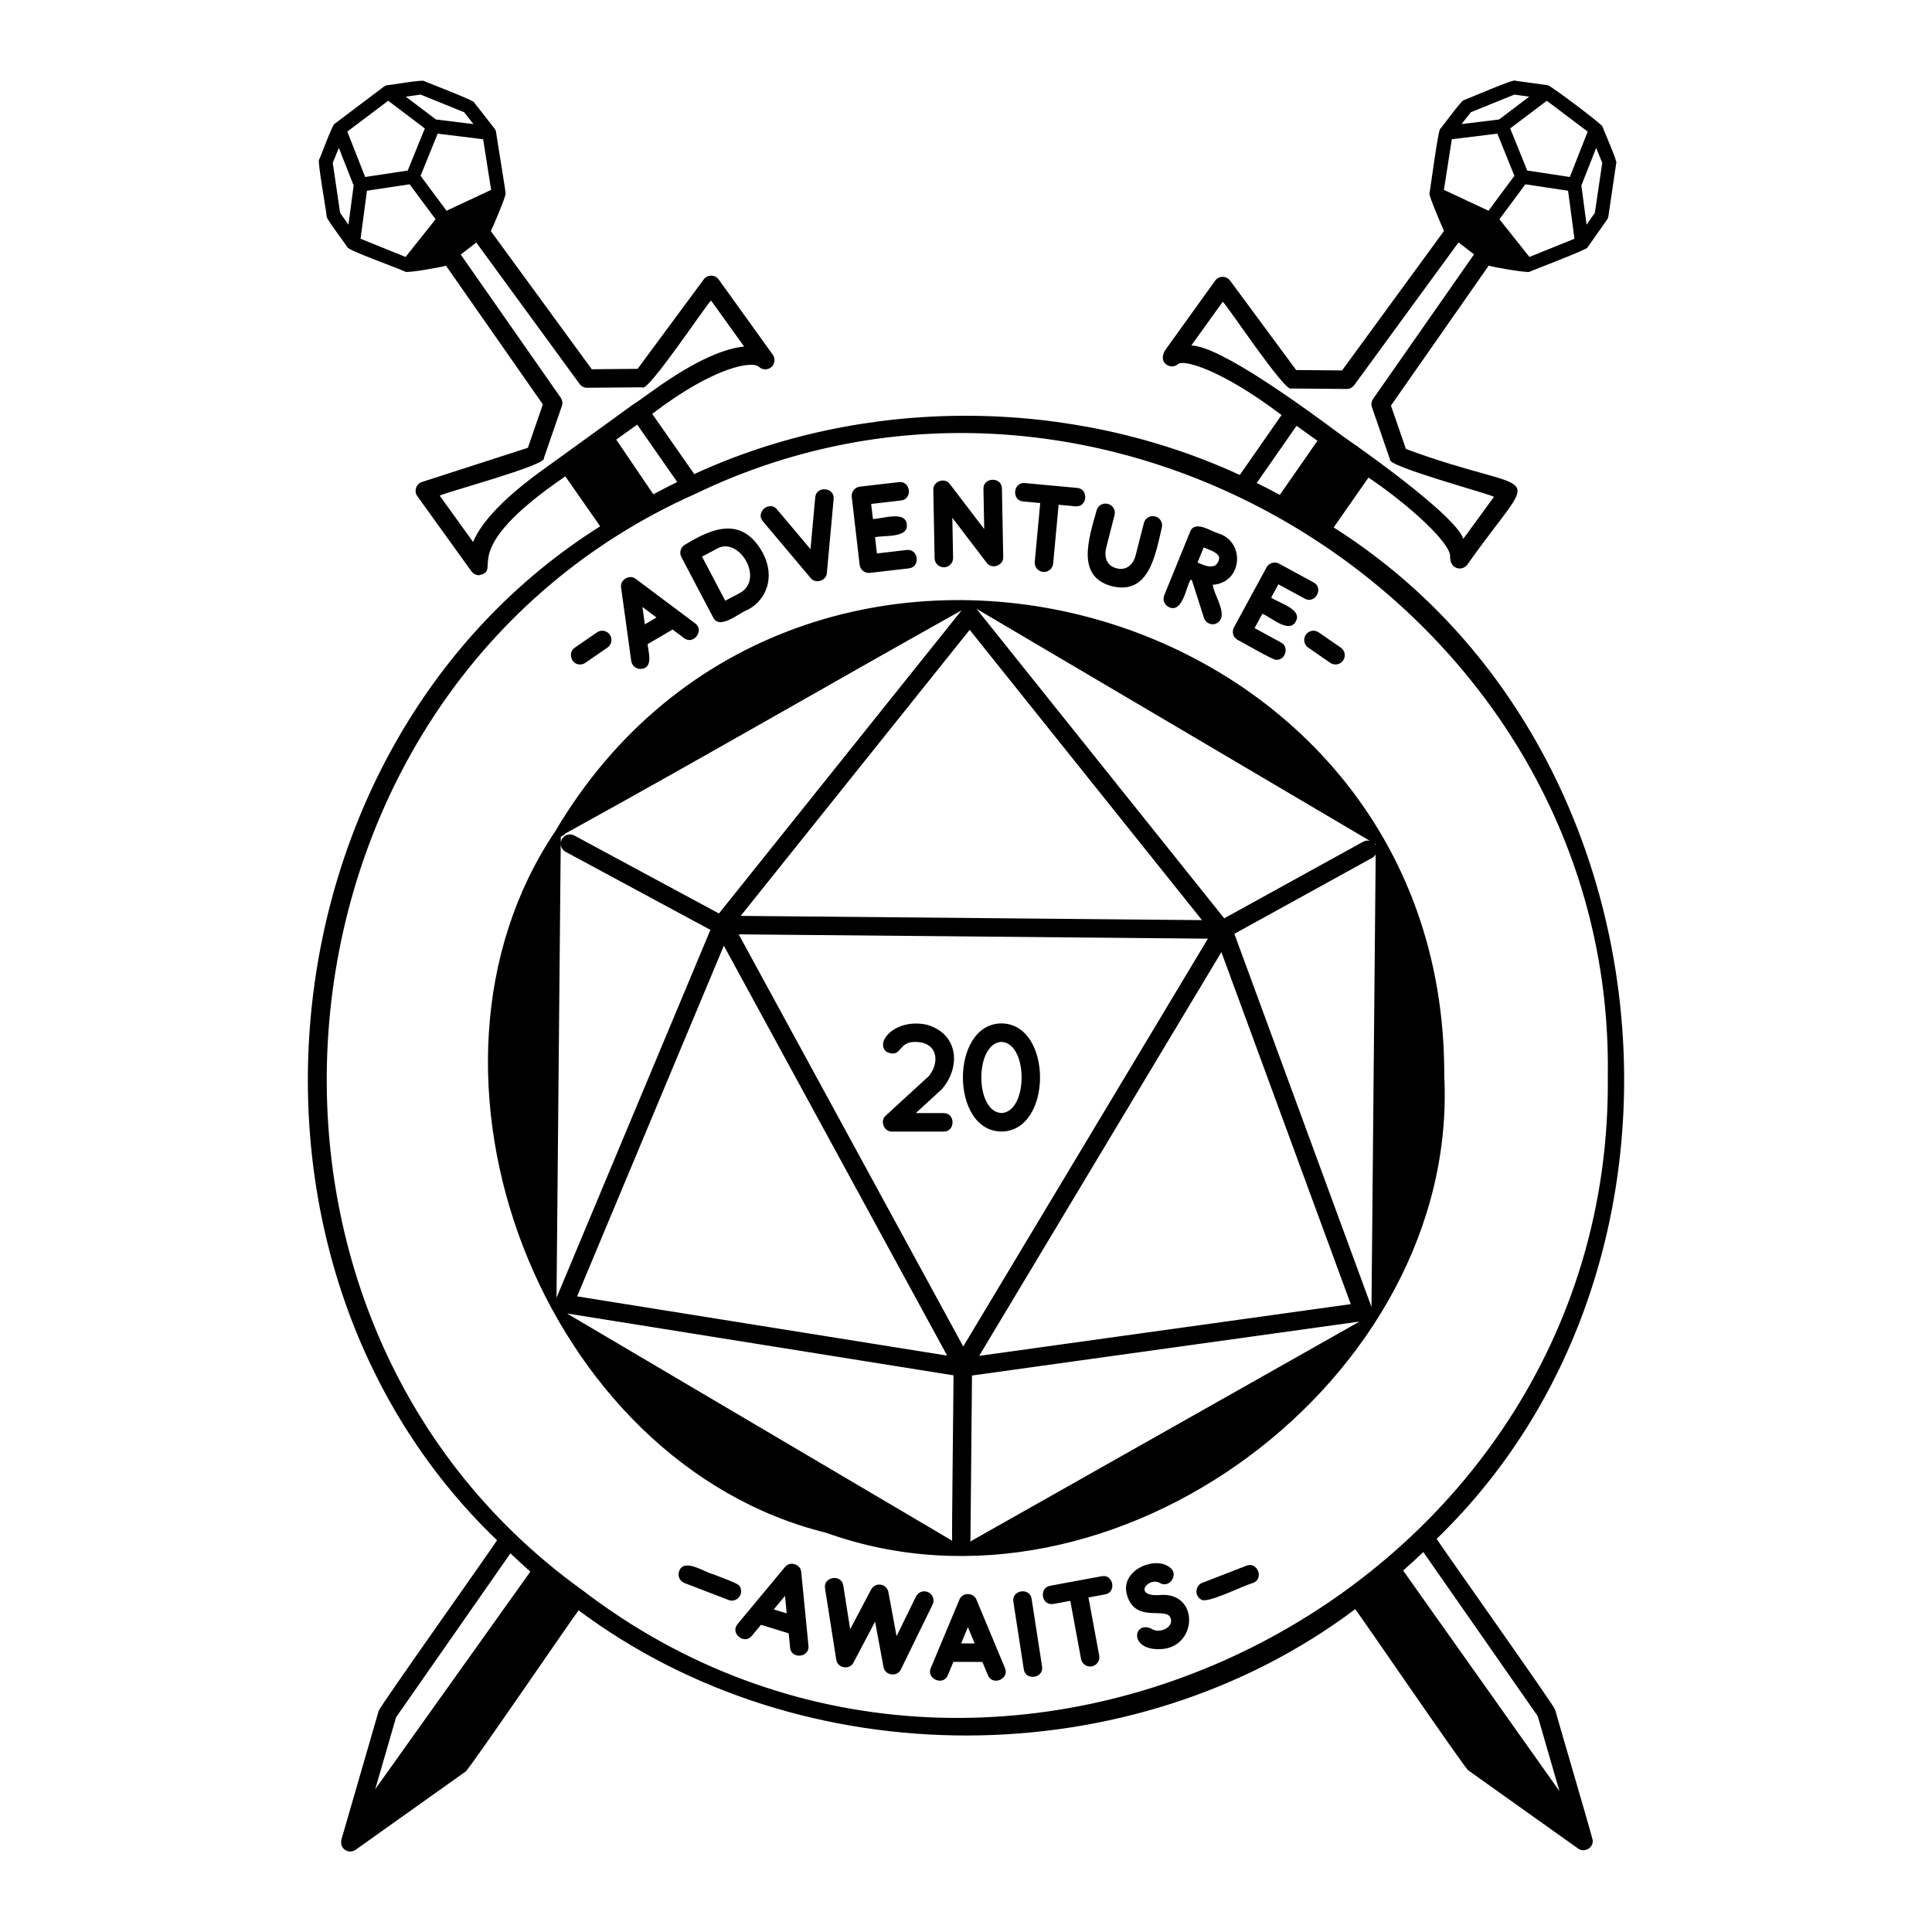 <!--?xml version="1.0" encoding="utf-8"?-->
<!-- Generator: Adobe Illustrator 24.0.2, SVG Export Plug-In . SVG Version: 6.00 Build 0)  -->
<svg version="1.1" id="Capa_1" xmlns="http://www.w3.org/2000/svg" xmlns:xlink="http://www.w3.org/1999/xlink" x="0px" y="0px" viewBox="0 0 1200 1200" enable-background="new 0 0 1200 1200" xml:space="preserve">
<g>
	<path fill="#39316E" d="M897.053,668.172c1.117-299.741-401.013-407.843-552.243-151.738
		c-101.295,150.573-7.774,392.164,168.33,435.601C691.892,1016.338,906.523,855.922,897.053,668.172z M606.945,378.386
		c43.842,25.82,88.179,51.985,132.45,78.109c37.324,22.042,74.49,43.926,111.451,65.759c-1.346-0.327-2.81-0.188-4.123,0.536
		l-86.341,47.594c-0.013-0.011-153.633-191.986-153.654-191.997H606.945z M838.979,810.02l-230.807,32.136l150.457-250.793
		L838.979,810.02z M602.283,391.198l144.299,180.311l-286.519-2.635L602.283,391.198z M348.316,519.722l2.267-1.283
		c0.308-0.175,0.53-0.451,0.642-0.768c81.955-45.108,164.369-92.882,246.08-138.623L446.551,567.384l-89.823-48.424
		c-2.791-1.506-6.274-0.462-7.777,2.327c-1.502,2.791-0.46,6.272,2.329,7.775l89.973,48.506l-95.592,228.499
		C346.554,711.097,347.482,614.398,348.316,519.722z M449.59,587.382l138.714,254.611l-229.838-36.794L449.59,587.382z
		 M591.395,956.963c-79.3-46.804-159.964-94.404-239.293-141.158l240.145,38.444C592.344,855.799,591.086,955.488,591.395,956.963z
		 M598.287,836.322L458.824,580.342l291.424,2.68L598.287,836.322z M602.511,957.546c0.15-0.503,0.256-1.023,0.262-1.574
		l0.951-101.61l240.716-33.516L602.511,957.546z M851.855,811.788l-85.17-231.773l85.58-47.173c0.959-0.529,1.691-1.302,2.197-2.189
		C853.612,624.181,852.757,718.394,851.855,811.788z M854.513,525.033c-0.22-0.397-0.489-0.747-0.781-1.069l0.787,0.466
		L854.513,525.033z M575.493,636.438c19.882,5.569,21.406,26.148,9.633,39.951c-0.334,0.429-15.924,14.535-16.295,14.973
		c0,0,17.229,0,17.228,0c7.453-0.102,7.438,11.576,0.001,11.479c0,0-31.975,0-31.975,0c-5.08,0.174-7.734-6.665-3.879-9.968
		c0,0,26.662-24.459,26.662-24.459c5.865-6.967,6.329-18.167-4.05-20.81c-16.352-3.002-11.372,10.163-21.853,5.885
		C542.765,647.838,555.753,632.287,575.493,636.438z M622.027,635.659c-31.938,0.206-31.932,66.946,0.001,67.145
		C653.972,702.599,653.965,635.857,622.027,635.659z M622.027,691.325c-16.678-0.763-16.668-43.436,0.001-44.188
		C638.711,647.902,638.701,690.572,622.027,691.325z M624.189,1036.03c0,0-4.882-11.706-4.882-11.706
		c0.041-0.029-12.844-30.699-12.82-30.736c-1.752-4.622-8.837-4.635-10.59-0.005c-0.013,0.016-12.807,30.633-12.819,30.652
		l-4.931,11.79c-2.972,6.814,7.82,11.349,10.588,4.427c0,0,3.447-8.243,3.447-8.243l17.996,0.043l3.419,8.195
		C616.403,1047.386,627.147,1042.84,624.189,1036.03z M596.977,1020.742l4.204-10.053l4.202,10.073L596.977,1020.742z
		 M502.157,1022.206c-0.013-0.032-1.236-12.637-1.246-12.664l-3.257-33.101c-0.326-4.927-7.088-7.022-10.125-3.105
		c0,0-21.201,25.521-21.201,25.521c-0.032,0.038-8.162,9.826-8.196,9.867c-4.838,5.651,4.153,13.139,8.828,7.336
		c0,0,5.712-6.876,5.712-6.876l17.193,5.308l0.87,8.84C491.376,1030.768,502.995,1029.596,502.157,1022.206z M480.615,999.623
		l6.962-8.38l1.069,10.86L480.615,999.623z M431.725,387.139c-0.078-0.058-10.141-7.59-10.213-7.644c0,0-26.604-19.91-26.604-19.91
		c-3.854-3.09-9.968,0.501-9.124,5.379c0,0,6.286,45.575,6.286,45.575c0.398,2.874,2.856,4.955,5.678,4.955
		c8.28-0.198,5.038-10.373,4.473-15.378l15.517-9.109l7.111,5.322C430.73,400.872,437.763,391.516,431.725,387.139z
		 M400.522,387.803l-1.489-10.794l8.737,6.539L400.522,387.803z M473.764,343.358c-13.193-23.805-32.518-14.553-48.15-5.126
		c-2.806,1.476-3.882,4.946-2.405,7.75l19.765,37.559c4.069,8.089,16.457-3.187,21.635-4.898
		C475.397,372.965,482.005,359.022,473.764,343.358z M459.261,368.485c0-0.001-8.802,4.633-8.802,4.633l-14.421-27.402l8.623-4.537
		C458.672,332.014,475.472,359.959,459.261,368.485z M786.676,352.404c1.422-2.739,5.098-3.828,7.785-2.304
		c0,0,21.393,11.623,21.393,11.623c6.604,3.461,1.001,13.737-5.481,10.086l-16.349-8.882l-4.475,8.237
		c4.035,3.137,19.724,7.102,15.277,14.829c-4.118,7.937-15.876-3.054-20.756-4.743l-4.826,8.884c0,0,16.352,8.883,16.351,8.883
		c5.227,2.612,2.962,10.997-2.746,10.784c-1.07,0.946-22.679-11.794-24.128-12.321c-2.786-1.513-3.814-4.997-2.304-7.782
		l10.303-18.968C776.724,370.729,786.672,352.407,786.676,352.404z M529.043,308.627c-0.367-3.148,1.892-5.997,5.039-6.363
		c0,0,24.184-2.805,24.184-2.805c7.399-0.941,8.721,10.646,1.323,11.403l-18.484,2.144l1.08,9.311
		c5.105,0.24,20.2-5.529,21.025,3.339c1.226,8.841-14.752,6.646-19.703,8.063l1.165,10.044c0,0,18.484-2.144,18.484-2.144
		c7.375-0.938,8.733,10.644,1.323,11.403c0,0-24.187,2.804-24.187,2.804c-3.09,0.375-6.009-1.878-6.361-5.04L529.043,308.627z
		 M647.236,1035.052c1.244,7.328-10.29,9.141-11.344,1.752c0,0-6.476-41.949-6.476-41.948c-1.244-7.348,10.306-9.114,11.344-1.752
		C640.759,993.104,647.236,1035.052,647.236,1035.052z M580.5,346.717c0,0-0.796-42.435-0.796-42.435
		c-0.277-5.386,7.174-7.971,10.301-3.59l21.304,27.92c0,0-0.468-24.914-0.468-24.914c-0.249-7.453,11.524-7.689,11.479-0.216
		c0,0,0.796,42.435,0.796,42.435c0.277,5.388-7.175,7.969-10.301,3.59l-21.304-27.92l0.468,24.914
		c0.063,3.208-2.534,5.85-5.742,5.847C583.117,352.348,580.559,349.849,580.5,346.717z M756.437,331.212
		c-4.605-1.386-14.413-8.336-17.261-0.837c0,0-16.041,39.36-16.041,39.36c-1.194,2.935,0.216,6.284,3.15,7.481
		c8.227,3.557,10.465-12.72,13.196-17.171c0.333,0.141,0.622,0.266,0.838,0.364c1.37,4.328,6.804,21.246,7.482,23.359
		c0.962,3.044,4.283,4.676,7.219,3.709c9.215-4.135-1.061-17.419-1.754-24.255C772.007,361.918,773.582,336.126,756.437,331.212z
		 M753.417,351.631c-2.9,0.903-6.895-1.125-9.604-2.221l3.828-9.388c2.582,1.087,7.61,2.745,8.979,4.918
		C758.329,346.549,756.195,351.441,753.417,351.631z M636.634,300.045c8.065,0.748,24.3,2.259,32.364,3.006
		c7.119,0.518,6.549,11.599-0.523,11.453c-0.177,0-0.356-0.008-0.535-0.025l-10.414-0.967c0,0-3.393,36.547-3.393,36.547
		c-0.279,3.163-3.137,5.487-6.244,5.183c-3.158-0.293-5.479-3.088-5.184-6.245l3.393-36.547l-10.522-0.977
		C628.139,310.895,629.245,299.252,636.634,300.045z M686.343,990.324l-10.282,1.902l6.678,36.089
		c0.577,3.119-1.482,6.112-4.599,6.689c-3.044,0.582-6.125-1.463-6.689-4.599l-6.679-36.091c-0.544,0.045-11.165,2.188-11.438,2.017
		c-6.749,0.18-7.779-10.304-1.04-11.383c7.973-1.476,23.985-4.436,31.958-5.913C691.554,977.577,693.685,989.076,686.343,990.324z
		 M687.979,312.956l0.237,0.06c3.011,0.769,4.829,3.833,4.06,6.844l-5.115,20.036c-1.567,6.126,0.167,11.531,6.417,13.107
		c6.731,1.725,10.562-3.266,11.79-8.061l5.14-20.131c0.769-3.011,3.833-4.828,6.844-4.06l0.233,0.059
		c2.982,0.761,4.78,3.769,4.078,6.766c-4.09,17.478-8.048,42.039-30.927,36.55c-22.777-5.876-14.346-30.03-9.58-47.189
		C681.98,313.973,684.999,312.195,687.979,312.956z M473.859,323.822c-4.882-5.623,4.062-13.163,8.777-7.396l20.777,24.664
		c0,0,2.94-32.125,2.94-32.124c0.527-7.425,12.222-6.357,11.428,1.045c0,0-4.19,45.81-4.19,45.81
		c-0.289,4.936-7.024,7.065-10.102,3.175C503.488,358.995,473.859,323.822,473.859,323.822z M579.236,996.663
		c0,0-19.673,40.225-19.673,40.225c-2.222,4.914-9.986,3.828-10.8-1.474l-5.235-28.192c0,0-13.378,25.395-13.378,25.395
		c-2.358,4.838-10.087,3.529-10.747-1.785c0,0-6.964-44.241-6.964-44.24c-1.265-7.342,10.268-9.145,11.338-1.783l4.276,27.161
		l13.023-24.717c1.138-2.161,3.523-3.352,5.938-2.999c2.418,0.367,4.335,2.225,4.784,4.627l5.081,27.365l12.045-24.627
		c1.396-2.844,4.831-4.016,7.678-2.634C579.449,990.377,580.629,993.815,579.236,996.663z M719.537,1024.324
		c-18.777,0.015-15.237-18.147-4.081-12.568c4.62,3.163,13.637-0.965,11.686-6.522c-2.145-7.75-21.649,3.388-26.984-14.077
		c-5.201-15.75,17.243-25.013,26.305-17.69c6.196,3.992-0.132,13.665-6.271,9.612c-0.21-0.12-2.242-1.202-5.073-0.337
		c-6.322,2.566-6.323,8.8,4.958,7.968C745.712,988.305,743.977,1024.719,719.537,1024.324z M357.051,402.256l13.729-9.482
		c2.609-1.805,6.185-1.148,7.984,1.46c1.802,2.609,1.149,6.183-1.46,7.984l-13.729,9.482c-0.995,0.688-2.133,1.017-3.256,1.017
		C354.915,412.927,352.403,405.225,357.051,402.256z M819.054,392.772l13.732,9.482c2.606,1.802,3.262,5.376,1.46,7.984
		c-1.812,2.628-5.405,3.248-7.984,1.463l-13.732-9.482c-2.606-1.802-3.262-5.376-1.46-7.984
		C812.87,391.626,816.437,390.972,819.054,392.772z M452.275,993.675c-1.51-0.608-16.94-6.527-27.118-10.422
		c-2.962-1.135-4.442-4.453-3.309-7.412c2.984-8.393,16.106,0.909,21.104,1.939c16.436,6.308,16.436,6.308,17.195,9.186
		C461.478,991.47,456.481,995.683,452.275,993.675z M778.297,983.204c-8.042,2.357-29.365,13.574-32.561,10.079
		c-4.036-2.423-3.131-8.945,1.309-10.265c1.527-0.563,16.935-6.555,27.088-10.509C781.032,969.697,785.268,980.608,778.297,983.204z
		 M892.326,955.817c178.996-173.084,147.008-494.655-63.957-628.204l21.615-30.979c24.291,16.248,52.177,41.314,50.663,49.574
		c0.123,1.957,0.859,4.79,2.824,5.913c2.486,1.766,6.065,1.105,7.854-1.335c46.143-65.328,47.201-40.429-38.076-71.909
		l-9.304-26.956l60.758-86.981c2.036,0.944,22.977,4.459,25.162,3.949c0.491-0.45,37.106-14.241,36.137-15.195
		c0-0.003,0-0.006,0.006-0.008c0,0,0-0.001,0.003-0.003c-0.003-0.007,0.006-0.007,0.006-0.007c0.01-0.016,0.025-0.029,0.034-0.046
		c0.006-0.004,0.008-0.01,0.011-0.014l0.003-0.001c0-0.001,0-0.003,0.003-0.004c0-0.014,0.006-0.007,0.006-0.008
		c-0.003-0.004,0.006-0.004,0.006-0.007c0.033,0.059,12.101-17.26,12.148-17.254c0.387-0.55,0.639-1.183,0.74-1.849l4.907-33.23
		c1.02-0.535-8.331-21.592-8.564-22.688c0-0.001,0-0.001,0-0.001c0-0.003,0-0.006-0.003-0.008c-0.003-0.008-0.006-0.014-0.006-0.015
		l-0.003-0.001c0-0.003,0-0.006-0.003-0.007c-0.001-0.002-0.004-0.013-0.006-0.015c0.003-0.006-0.003-0.006-0.006-0.01
		c0.001-0.004-0.003-0.005-0.003-0.008c0,0,0,0,0-0.001c-0.502-1.552-32.304-25.511-33.945-25.581c-0.004,0-0.013-0.002-0.017-0.001
		c0-0.001-20.143-2.771-20.143-2.773c0.022-1.737-31.129,11.979-31.963,12.029c-1.298-0.142-13.482,16.724-14.595,17.772
		c-1.355-0.073-6.37,39.226-6.779,40.261c-0.297,1.674,8.276,21.66,9.054,23.224l-63.314,86.652l-28.508-0.24l-41.057-55.575
		c-2.254-3.11-7.133-3.056-9.276,0.06c0,0-30.588,42.55-30.588,42.55c-1.919,2.753-3.046,6.455-0.215,9.088
		c2.172,2.095,5.571,2.131,7.793,0.155c3.357-2.954,26.569,3.151,64.265,31.657l-25.943,37.223
		c-105.517-48.687-233.31-49.175-338.848-0.546l-26.098-37.408c38.668-29.537,62.165-32.958,66.23-29.252
		c1.957,1.895,5.133,2.129,7.349,0.543c2.515-1.791,3.123-5.504,1.311-8.011c0,0-33.603-46.746-33.603-46.746
		c-2.131-3.116-7.047-3.154-9.276-0.061c0,0-41.083,55.576-41.083,55.576l-28.483,0.24l-62.696-85.807
		c0.935-1.601,9.424-21.562,9.183-23.353c0.22-0.401-5.992-37.726-5.922-38.143c-0.104-0.77-0.415-1.485-0.88-2.079l-12.594-16.119
		c1.663-0.875-30.906-13.144-31.246-13.512c-1.192-1.031-21.202,2.638-22.985,2.613c-0.706,0.117-1.382,0.409-1.962,0.867
		l-30.392,22.923c-1.369-0.327-9.068,21.255-9.783,22.283c-1.482-0.099,4.857,34.356,4.607,35.475
		c-0.674,0.715,12.465,18.115,12.844,19.005c0.149,2.033,34.309,14.014,35.947,15.295c2.351,0.842,22.997-2.977,25.343-3.756
		l60.171,86.14l-9.304,26.957l-65.769,21.243c-3.621,1.067-5.188,5.808-2.895,8.815c0,0,33.631,46.717,33.631,46.717
		c1.077,1.462,2.838,2.374,4.662,2.386c0,0,0.001,0,0.001,0c15.776-3.349-16.157-13.826,53.63-61.411l21.634,31.014
		c-211.97,133.617-244.876,456.43-64.06,629.783c-1.224,2.456-72.823,103.265-73.482,105.888
		c-0.052,0.209-22.576,77.87-22.605,78.06c-1.144,2.84-1.227,6.446,1.614,8.318c1.992,1.408,4.655,1.406,6.641-0.008l68.327-48.613
		c2.282-1.384,68.452-98.333,70.191-100.111c139.094,103.918,343.57,103.636,482.341-0.73c1.76,1.85,68.022,98.77,70.174,100.089
		c0.003,0.003,68.299,48.616,68.299,48.616c3.813,2.798,9.547-0.42,9.047-5.164c-0.013-1.316-23.155-79.917-23.39-81.201
		C965.342,1059.448,893.355,957.877,892.326,955.817z M949.956,159.602c-2.5-3.142-16.483-20.712-18.636-23.419l16.116-21.723
		l26.527,4.009l3.957,29.817L949.956,159.602z M995.183,101.166l-4.585,31.059l-5.154,7.32l-3.226-24.311l9.192-23.37
		L995.183,101.166z M986.145,81.729l-11.089,28.199l-26.466-3.999L938.006,79.78l22.73-17.198L986.145,81.729z M913.587,69.697
		l27.006-10.935l9.245,1.272l-18.731,14.173l-23.299,2.864L913.587,69.697z M896.842,117.935l4.91-31.445l28.276-3.476l10.599,26.18
		l-16.096,21.692L896.842,117.935z M739.916,214.619l19.546-27.188c2.14,1.239,39.38,57.457,42.645,53.875
		c0.031,0.009,34.338,0.28,34.369,0.287c1.83,0,3.554-0.875,4.635-2.354l64.795-88.679l9.658,7.422l-62.702,89.766
		c-1.051,1.506-1.32,3.424-0.72,5.159l11.193,32.426c-2.503,4.194,62.934,21.705,64.581,23.275l-19.053,26.089
		c-3.792-12.631-52.258-48.233-75.173-64.003C809.813,252.888,757.587,214.738,739.916,214.619z M805.318,264.479
		c4.066,2.912,9.515,6.814,12.974,9.295l-23.379,33.603c-4.732-2.562-9.512-5.028-14.339-7.397L805.318,264.479z M420.642,299.393
		c-5.058,2.466-10.015,5.015-14.848,7.616l-23.035-33.963l13.006-9.309L420.642,299.393z M261.277,58.762l27.026,10.952l5.748,7.359
		l-23.285-2.865l-18.748-14.173L261.277,58.762z M241.111,62.582l22.752,17.198l-10.61,26.149l-26.435,3.998l-11.092-28.197
		L241.111,62.582z M216.428,139.563l-5.182-7.339l-4.559-31.054l3.775-9.304l9.195,23.369L216.428,139.563z M251.916,159.602
		l-27.964-11.316l3.96-29.819l26.496-4.007l16.143,21.724L251.916,159.602z M261.221,109.194l10.621-26.18l28.253,3.476
		l4.938,31.445l-27.694,12.953L261.221,109.194z M337.364,291.659c-23.518,16.949-38.058,31.98-43.527,44.981l-20.706-28.761
		c1.848-1.631,67.024-19.059,64.662-23.292c0-0.001,11.192-32.429,11.192-32.429c0.6-1.735,0.331-3.653-0.72-5.159l-62.105-88.911
		l9.669-7.441l64.186,87.845c1.082,1.48,2.805,2.353,4.635,2.353c0.022,0.033,34.308-0.31,34.34-0.287
		c3.178,3.708,40.66-52.814,42.674-53.877l20.529,28.56c-11.306,1.114-29.042,7.576-56.361,27.174
		c-0.364,0.27-12.208,8.803-12.156,8.478C377.01,262.99,353.922,279.756,337.364,291.659z M233.073,1111.264l12.917-44.589
		l71.045-101.866c4.07,3.889,8.194,7.677,12.375,11.356L233.073,1111.264z M361.49,987.516
		c-240.06-172.789-200.215-560.205,70.165-680.663c258.215-124.659,571.288,74.364,566.981,361.341
		C1002.413,991.753,618.413,1184.575,361.49,987.516z M871.514,975.492c4.255-3.76,8.45-7.574,12.527-11.489l71.068,101.925
		l13.477,46.555L871.514,975.492z" style="fill: rgb(0, 0, 0);"></path>
</g>
</svg>

